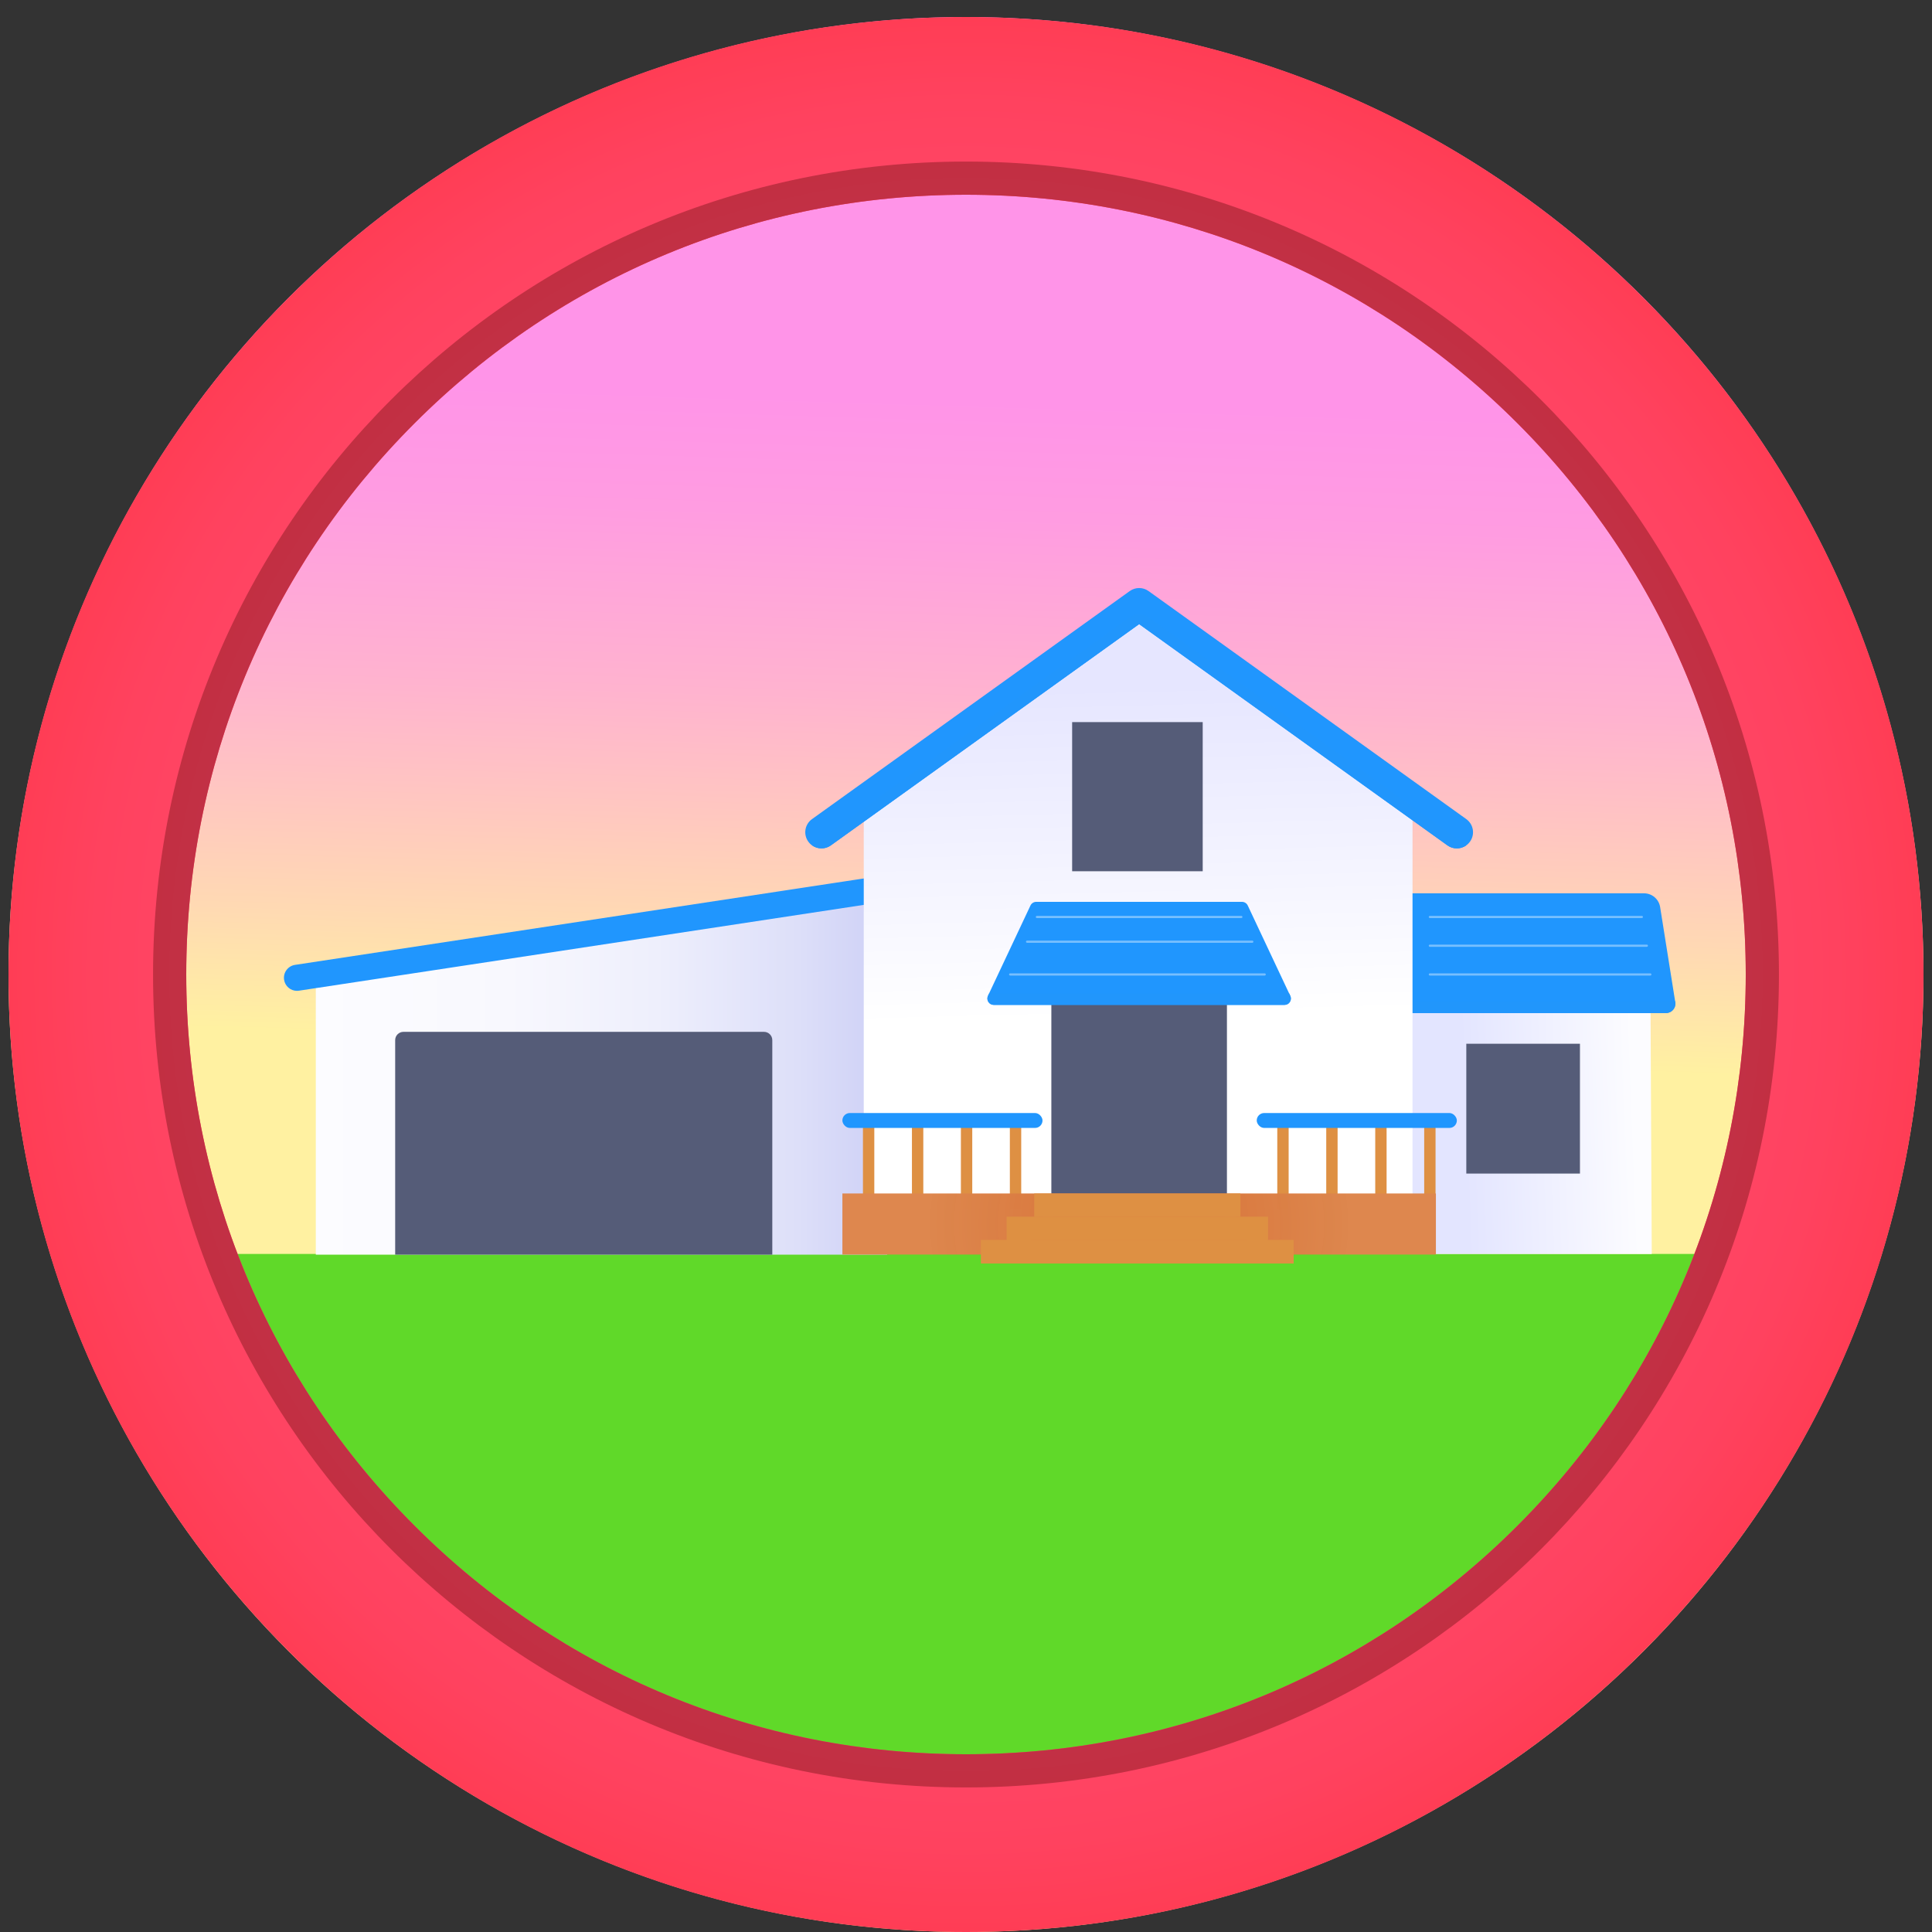 <?xml version="1.0" encoding="UTF-8"?><svg xmlns="http://www.w3.org/2000/svg" xmlns:xlink="http://www.w3.org/1999/xlink" viewBox="0 0 500 500"><rect x="0" y="0" width="500" height="500" fill="#333333" stroke="none"/><defs><linearGradient id="Degradado_sin_nombre_314" x1="249.37" y1="272.25" x2="254.68" y2="103.44" gradientUnits="userSpaceOnUse"><stop offset="0" stop-color="#fff1a1"/><stop offset=".19" stop-color="#ffd9b3"/><stop offset=".54" stop-color="#ffb3cf"/><stop offset=".82" stop-color="#ff9ce1"/><stop offset="1" stop-color="#ff94e8"/></linearGradient><linearGradient id="Degradado_sin_nombre_18" x1="256.03" y1="279.36" x2="256.03" y2="91.23" gradientUnits="userSpaceOnUse"><stop offset="0" stop-color="#60d929"/><stop offset="1" stop-color="#039c17"/></linearGradient><radialGradient id="Degradado_sin_nombre_15" cx="250" cy="252.2" fx="250" fy="252.2" r="247.8" gradientUnits="userSpaceOnUse"><stop offset=".54" stop-color="#ff496b"/><stop offset=".76" stop-color="#ff4768"/><stop offset=".91" stop-color="#ff425f"/><stop offset="1" stop-color="#ff3d55"/></radialGradient><radialGradient id="Degradado_sin_nombre_14" cx="250" cy="252.2" fx="250" fy="252.2" r="210.39" gradientUnits="userSpaceOnUse"><stop offset=".54" stop-color="#c23751"/><stop offset=".8" stop-color="#c2354e"/><stop offset=".96" stop-color="#c23045"/><stop offset="1" stop-color="#c22f42"/></radialGradient><linearGradient id="Degradado_sin_nombre_321" x1="82.66" y1="278.29" x2="257.2" y2="278.29" gradientUnits="userSpaceOnUse"><stop offset="0" stop-color="#fcfcff"/><stop offset=".28" stop-color="#f8f8fe"/><stop offset=".5" stop-color="#eeeffc"/><stop offset=".71" stop-color="#dddff9"/><stop offset=".91" stop-color="#c5c8f4"/><stop offset="1" stop-color="#b8bcf2"/></linearGradient><linearGradient id="Degradado_sin_nombre_16" x1="423.06" y1="285.97" x2="378.64" y2="287.65" gradientUnits="userSpaceOnUse"><stop offset="0" stop-color="#fcfcff"/><stop offset="1" stop-color="#e3e5ff"/></linearGradient><linearGradient id="Degradado_sin_nombre_13" x1="294.52" y1="263.5" x2="292.34" y2="177.49" gradientUnits="userSpaceOnUse"><stop offset="0" stop-color="#fff"/><stop offset="1" stop-color="#e6e6ff"/></linearGradient><radialGradient id="Degradado_sin_nombre_360" cx="294.81" cy="316.77" fx="294.81" fy="316.77" r="54.59" gradientUnits="userSpaceOnUse"><stop offset="0" stop-color="#d9773b" stop-opacity=".99"/><stop offset=".45" stop-color="#da7a3f" stop-opacity=".99"/><stop offset=".98" stop-color="#dd864d" stop-opacity="1"/><stop offset="1" stop-color="#de874e"/></radialGradient></defs><g style="isolation:isolate;"><g id="Capa_1"><g><circle cx="250" cy="252.2" r="247.8" style="fill:url(#Degradado_sin_nombre_314);"/><path d="M89.38,391.73c5,4,8,10,13,15,61,63,153,77,232,51,61-19,96-76,133-128,1.3-1.71,2.52-3.45,3.7-5.21H40.98c10.99,25.3,26.87,47.47,48.41,67.21Z" style="fill:url(#Degradado_sin_nombre_18);"/><path d="M250,50.4c53.9,0,104.58,20.99,142.69,59.11,38.12,38.11,59.11,88.79,59.11,142.69s-20.99,104.58-59.11,142.69c-38.11,38.11-88.79,59.11-142.69,59.11s-104.58-20.99-142.69-59.11c-38.12-38.11-59.11-88.79-59.11-142.69s20.99-104.58,59.11-142.69c38.11-38.11,88.79-59.11,142.69-59.11m0-46C113.14,4.4,2.2,115.34,2.2,252.2s110.94,247.8,247.8,247.8,247.8-110.94,247.8-247.8S386.86,4.4,250,4.4h0Z" style="fill:url(#Degradado_sin_nombre_15);"/><path d="M250,50.4c53.9,0,104.58,20.99,142.69,59.11,38.12,38.11,59.11,88.79,59.11,142.69s-20.99,104.58-59.11,142.69c-38.11,38.11-88.79,59.11-142.69,59.11s-104.58-20.99-142.69-59.11c-38.12-38.11-59.11-88.79-59.11-142.69s20.99-104.58,59.11-142.69c38.11-38.11,88.79-59.11,142.69-59.11m0-8.59c-116.2,0-210.39,94.2-210.39,210.39s94.2,210.39,210.39,210.39,210.39-94.2,210.39-210.39S366.2,41.81,250,41.81h0Z" style="fill:url(#Degradado_sin_nombre_14);"/><g><g><polygon points="81.73 253.05 81.73 324.71 229.59 324.71 229.59 231.87 81.73 253.05" style="fill:url(#Degradado_sin_nombre_321);"/><path d="M76.85,256.43c-1.64,0-3.08-1.2-3.33-2.87-.28-1.84,.99-3.57,2.83-3.85l169.55-25.76c1.85-.29,3.57,.99,3.85,2.83,.28,1.84-.99,3.57-2.83,3.85l-169.55,25.76c-.17,.03-.34,.04-.51,.04Z" style="fill:#2096fe;"/><path d="M197.73,267.04H104.42c-1.19,0-2.15,.96-2.15,2.15v55.52h97.6v-55.52c0-1.19-.96-2.15-2.15-2.15Z" style="fill:#555c78;"/></g><g><g><polygon points="427.47 324.53 358.77 324.53 358.4 249.69 427.1 249.69 427.47 324.53" style="fill:url(#Degradado_sin_nombre_16);"/><path d="M433.56,259.36l-3.92-24.62c-.33-2.04-2.09-3.55-4.16-3.55h-67.09v30.99h72.76c1.5,0,2.64-1.34,2.41-2.82Z" style="fill:#2096fe;"/><g style="opacity:.39;"><line x1="370.05" y1="237.31" x2="424.91" y2="237.31" style="fill:none; stroke:#fff; stroke-linecap:round; stroke-linejoin:round; stroke-width:.57px;"/><line x1="370.05" y1="244.75" x2="426.2" y2="244.75" style="fill:none; stroke:#fff; stroke-linecap:round; stroke-linejoin:round; stroke-width:.57px;"/><line x1="370.05" y1="252.19" x2="427.1" y2="252.19" style="fill:none; stroke:#fff; stroke-linecap:round; stroke-linejoin:round; stroke-width:.57px;"/></g><path d="M433.52,259.11h-75.12v3.07h72.76c1.5,0,2.64-1.34,2.41-2.82l-.04-.25Z" style="fill:#2196fc; mix-blend-mode:multiply;"/><rect x="379.48" y="270.12" width="29.41" height="33.6" style="fill:#555c78;"/></g><polygon points="365.56 324.4 223.54 324.4 223.54 204.74 294.55 156.62 365.56 204.74 365.56 324.4" style="fill:url(#Degradado_sin_nombre_13);"/><rect x="272.09" y="246.73" width="45.44" height="65.25" style="fill:#555c78;"/><rect x="277.47" y="186.88" width="33.79" height="38.6" style="fill:#555c78;"/><g><rect x="223.33" y="289.98" width="2.94" height="22.86" style="fill:#de9043;"/><rect x="236.01" y="289.98" width="2.94" height="22.86" style="fill:#de9043;"/><rect x="248.68" y="289.98" width="2.94" height="22.86" style="fill:#de9043;"/><rect x="261.35" y="289.98" width="2.94" height="22.86" style="fill:#de9043;"/><rect x="218.01" y="288.05" width="51.79" height="3.86" rx="1.93" ry="1.93" style="fill:#2096fe;"/></g><g><rect x="330.56" y="289.98" width="2.94" height="22.86" style="fill:#de9043;"/><rect x="343.23" y="289.98" width="2.94" height="22.86" style="fill:#de9043;"/><rect x="355.91" y="289.98" width="2.94" height="22.86" style="fill:#de9043;"/><rect x="368.58" y="289.98" width="2.94" height="22.86" style="fill:#de9043;"/><rect x="325.24" y="288.05" width="51.79" height="3.86" rx="1.93" ry="1.93" style="fill:#2096fe;"/></g><rect x="218.01" y="308.87" width="153.6" height="15.81" style="fill:url(#Degradado_sin_nombre_360);"/><path d="M332.43,260.06h-75.25c-1.21,0-2.01-1.26-1.49-2.36l10.99-23.35c.27-.58,.85-.95,1.49-.95h53.26c.64,0,1.22,.37,1.49,.95l10.99,23.35c.52,1.1-.28,2.36-1.49,2.36Z" style="fill:#2096fe;"/><g style="opacity:.39;"><line x1="268.35" y1="237.31" x2="321.26" y2="237.31" style="fill:none; stroke:#fff; stroke-linecap:round; stroke-linejoin:round; stroke-width:.57px;"/><line x1="265.81" y1="243.71" x2="324.09" y2="243.71" style="fill:none; stroke:#fff; stroke-linecap:round; stroke-linejoin:round; stroke-width:.57px;"/><line x1="261.43" y1="252.19" x2="327.3" y2="252.19" style="fill:none; stroke:#fff; stroke-linecap:round; stroke-linejoin:round; stroke-width:.57px;"/></g><path d="M333.65,257.11h-77.67l-.28,.6c-.52,1.1,.28,2.36,1.49,2.36h75.25c1.21,0,2.01-1.26,1.49-2.36l-.28-.6Z" style="fill:#2196fc; mix-blend-mode:multiply;"/><path d="M377.03,219.57c-.85,0-1.7-.25-2.44-.79l-79.78-57.26-79.78,57.26c-1.88,1.35-4.5,.92-5.84-.96-1.35-1.88-.92-4.5,.96-5.84l82.22-59.01c1.46-1.05,3.43-1.05,4.88,0l82.22,59.01c1.88,1.35,2.31,3.97,.96,5.84-.82,1.14-2.1,1.75-3.41,1.75Z" style="fill:#2096fe;"/><path d="M297.25,159.75c-1.46-1.05-3.43-1.05-4.88,0l-82.22,59.01c1.42,1.02,3.38,1.1,4.88,.02l79.78-57.26,79.78,57.26c.74,.53,1.59,.79,2.44,.79s1.73-.28,2.45-.8c0,0,0,0,0,0l-82.22-59.01Z" style="fill:#2196fc; mix-blend-mode:multiply;"/><g><rect x="267.66" y="308.87" width="53.36" height="6.03" style="fill:#de9043;"/><rect x="267.66" y="308.87" width="53.36" height="6.03" style="fill:#de9043; mix-blend-mode:screen; opacity:.3;"/><rect x="260.53" y="314.9" width="67.62" height="6.03" style="fill:#de9043;"/><rect x="260.53" y="314.9" width="67.62" height="6.03" style="fill:#de9043; mix-blend-mode:screen; opacity:.5;"/><rect x="253.89" y="320.93" width="80.91" height="6.03" style="fill:#de9043;"/><rect x="253.89" y="320.93" width="80.91" height="6.03" style="fill:#de9043; mix-blend-mode:screen; opacity:.9;"/></g></g></g></g></g></g></svg>